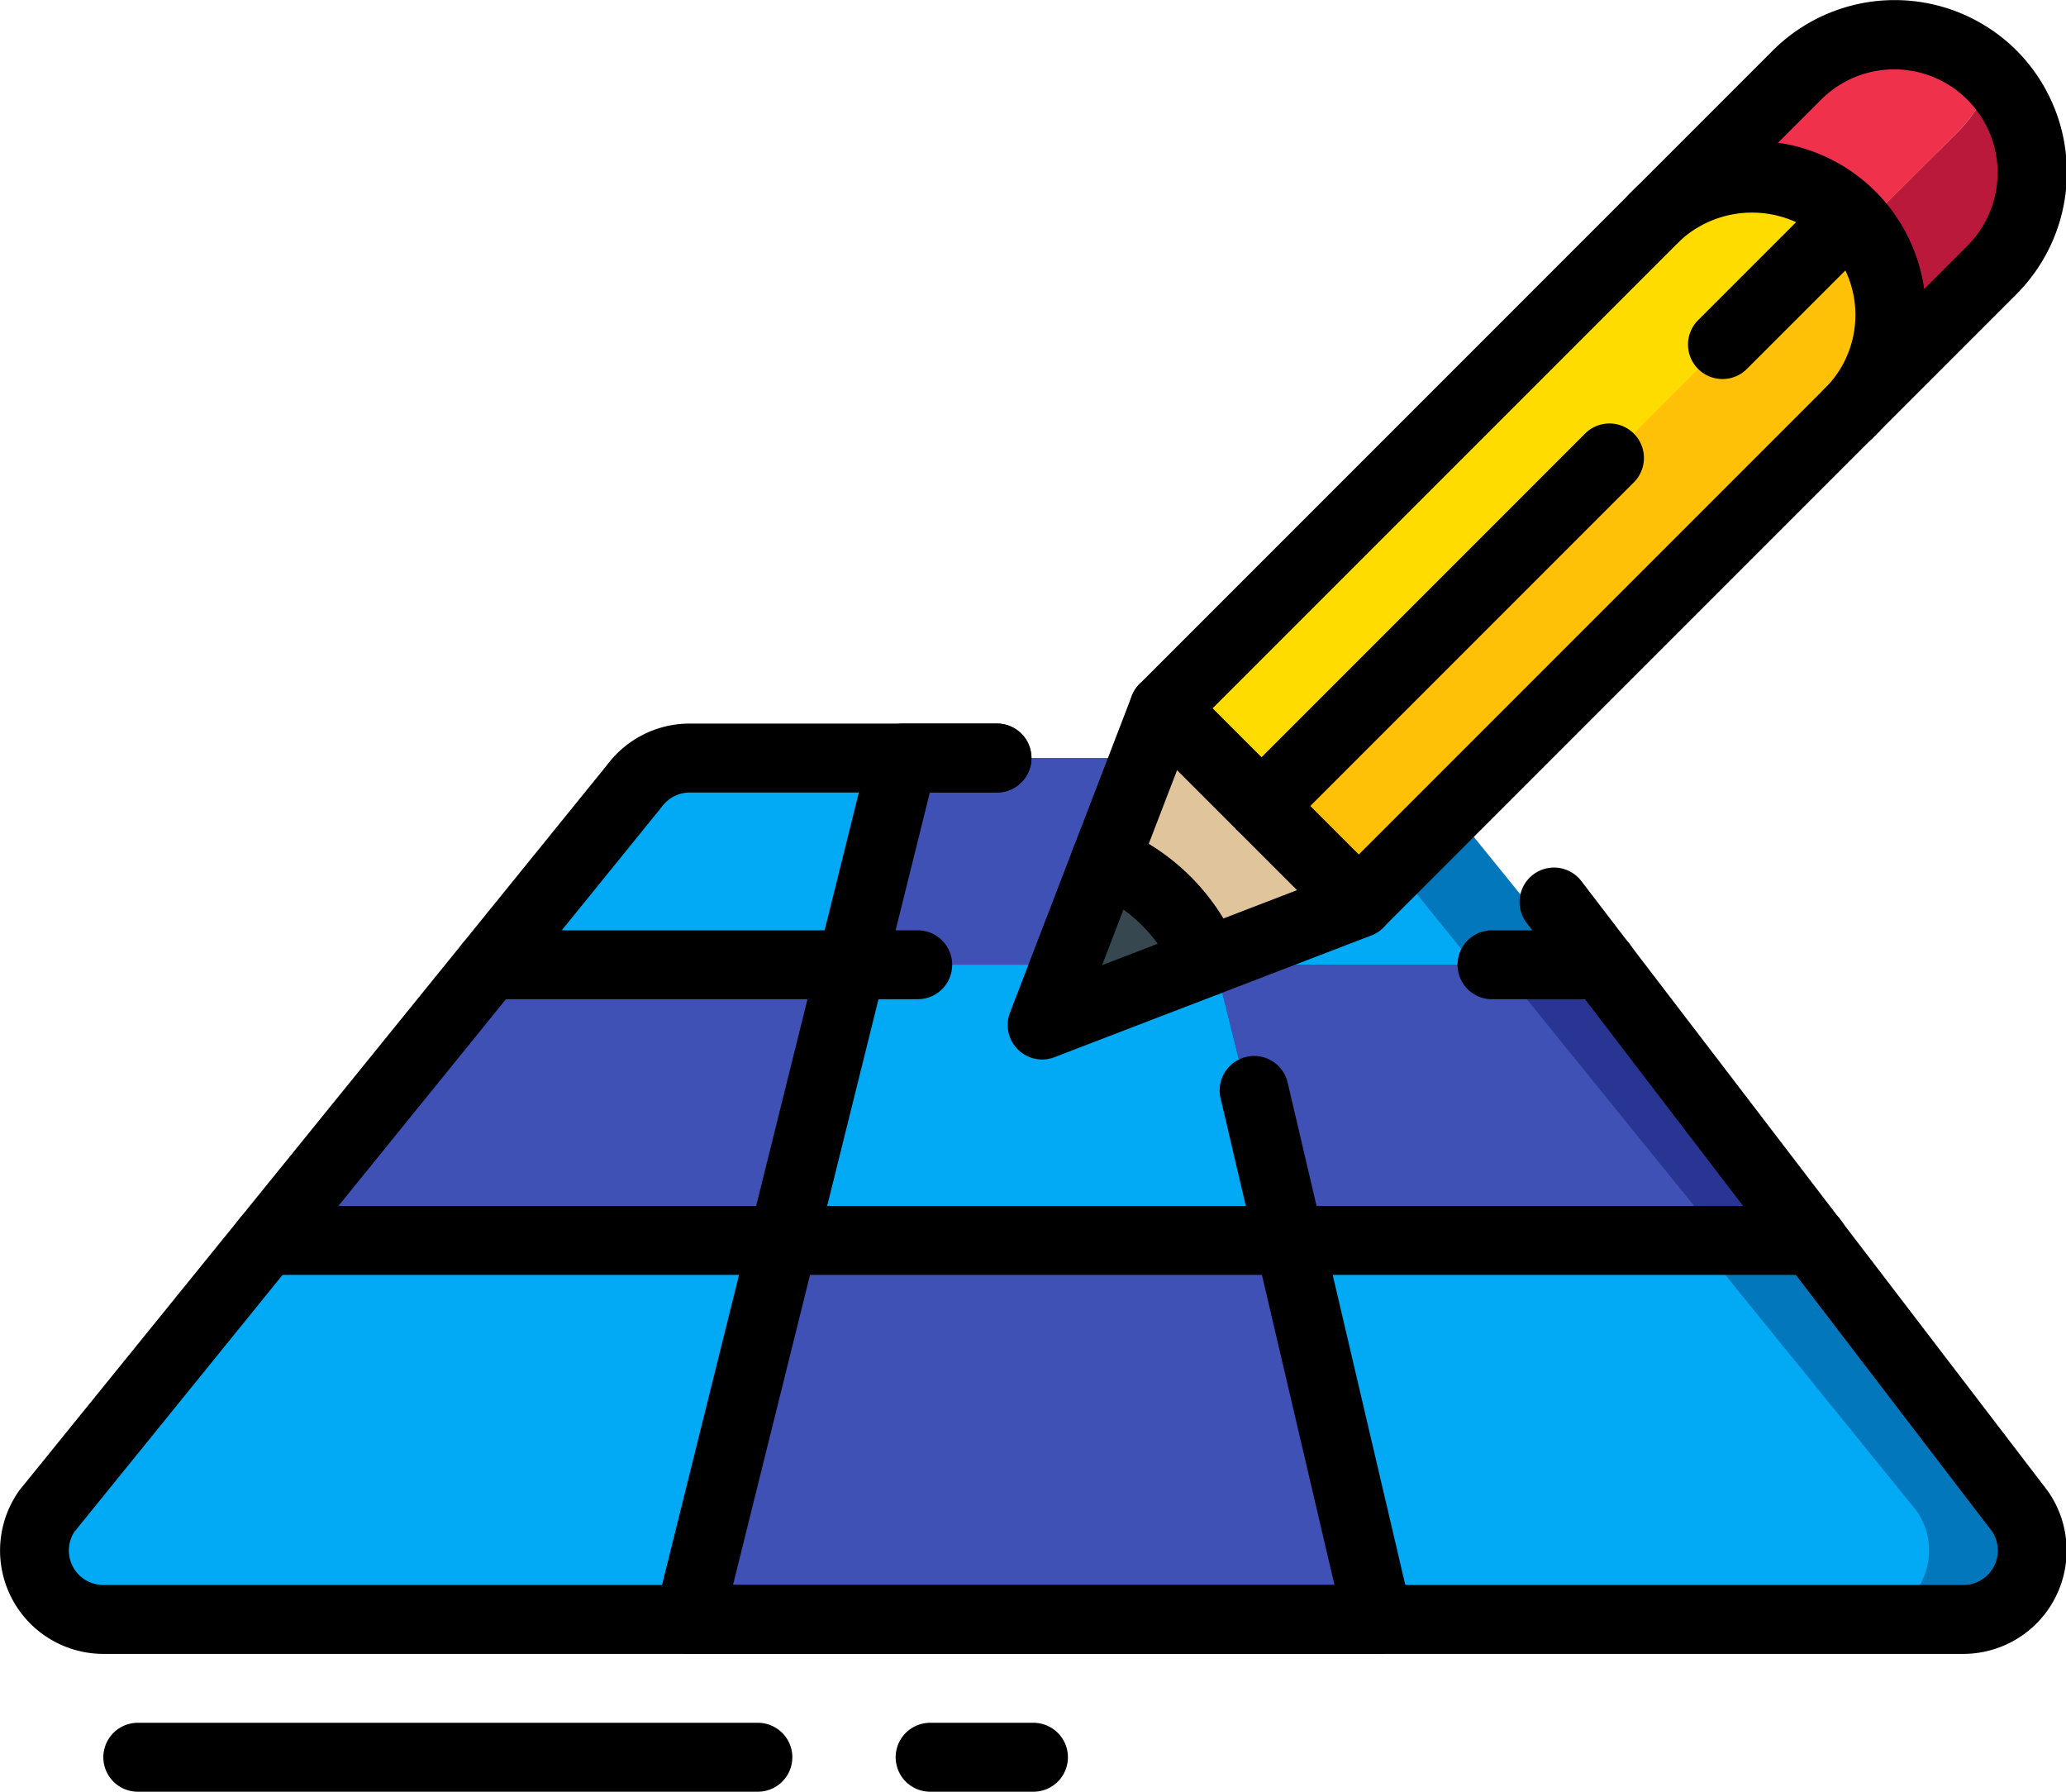 <?xml version="1.0" standalone="no"?><!DOCTYPE svg PUBLIC "-//W3C//DTD SVG 1.1//EN" "http://www.w3.org/Graphics/SVG/1.1/DTD/svg11.dtd"><svg t="1564704772059" class="icon" viewBox="0 0 1181 1024" version="1.1" xmlns="http://www.w3.org/2000/svg" p-id="4920" xmlns:xlink="http://www.w3.org/1999/xlink" width="230.664" height="200"><defs><style type="text/css"></style></defs><path d="M1122.462 925.538H59.077a39.385 39.385 0 0 1-31.902-62.425L152.222 708.923l127.606-157.538 82.511-101.809c7.404-10.24 19.259-16.305 31.902-16.345h393.058c12.642 0.039 24.497 6.105 31.902 16.345L901.711 551.385l127.606 157.538 125.046 154.191A39.385 39.385 0 0 1 1122.462 925.538z" fill="#0377BC" p-id="4921"></path><path d="M1063.385 925.538H59.077a39.385 39.385 0 0 1-31.902-62.425L152.222 708.923l127.606-157.538 82.511-101.809c7.404-10.24 19.259-16.305 31.902-16.345h333.982c12.642 0.039 24.497 6.105 31.902 16.345L842.634 551.385l127.606 157.538 125.046 154.191A39.385 39.385 0 0 1 1063.385 925.538z" fill="#02A9F4" p-id="4922"></path><path d="M486.794 551.385l-39.188 157.538h-295.385l127.606-157.538z" fill="#3F51B5" p-id="4923"></path><path d="M1029.317 708.923h-295.385l-39.188-157.538h206.966z" fill="#283593" p-id="4924"></path><path d="M984.418 708.923H733.932l-39.188-157.538h162.068zM694.745 551.385H486.794l29.342-118.154h149.268zM787.692 925.538H393.846l53.76-216.615h286.326z" fill="#3F51B5" p-id="4925"></path><path d="M776.665 516.135l-86.843 33.477c-5.081-12.623-35.82-1.851-45.076-11.441-10.082-10.437 0.945-40.901-12.82-46.454l33.477-86.843L787.692 393.846l-11.028 122.289z" fill="#DFC49C" p-id="4926"></path><path d="M689.822 549.612l-73.452 28.278a9.846 9.846 0 0 1-12.741-12.741l28.298-73.433c26.388 10.634 47.262 31.508 57.895 57.895z" fill="#37474F" p-id="4927"></path><path d="M1102.769 137.846a249.246 249.246 0 0 1-44.702 96.886c0 0.197 0 0.197-0.197 0.394l-1.182 1.182-280.025 279.828-55.532-55.532-55.729-55.729L945.231 124.849l1.182-1.182c0.197-0.197 0.197-0.197 0.394-0.197C961.182 109.686 1002.732 59.077 1024 59.077c21.662 0 64.394 5.514 78.769 19.692s0 37.415 0 59.077z" fill="#FEC108" p-id="4928"></path><path d="M1057.28 124.258L984.615 196.923l-64.591 64.788-198.892 198.892-55.729-55.729L945.231 124.849l1.182-1.182c0.197-0.197 0.197-0.197 0.394-0.197a78.769 78.769 0 0 1 110.474 0.788z" fill="#FFDC00" p-id="4929"></path><path d="M1138.806 154.191l-80.738 80.542a78.336 78.336 0 0 0 5.12-103.582l55.926-55.729a79.281 79.281 0 0 0 19.692-32.689 78.927 78.927 0 0 1 0 111.458z" fill="#BB193B" p-id="4930"></path><path d="M1138.806 42.732a79.281 79.281 0 0 1-19.692 32.689l-55.926 55.729a64.374 64.374 0 0 0-5.908-6.892 78.769 78.769 0 0 0-110.474-0.788l80.542-80.738c1.182-1.182 2.363-2.166 3.545-3.151a78.769 78.769 0 0 1 107.914 3.151z" fill="#EF314C" p-id="4931"></path><path d="M1063.188 131.151l-24.812 24.812a78.769 78.769 0 0 0 18.905-31.705c2.127 2.166 4.096 4.45 5.908 6.892z" fill="#C81E1E" p-id="4932"></path><path d="M1122.462 945.231H59.077a59.077 59.077 0 0 1-47.892-93.617L347.038 437.169a58.88 58.88 0 0 1 47.262-23.631h175.655a19.692 19.692 0 0 1 0 39.385H394.24a19.889 19.889 0 0 0-15.99 8.271L42.476 875.52A19.692 19.692 0 0 0 59.077 905.846h1063.385a19.692 19.692 0 0 0 16.226-30.661L872.901 527.754a19.692 19.692 0 1 1 31.232-23.985l266.457 348.377A59.077 59.077 0 0 1 1122.462 945.231z" fill="#000000" p-id="4933"></path><path d="M787.692 945.231H393.846a19.692 19.692 0 0 1-19.121-24.438l122.289-492.308A19.692 19.692 0 0 1 516.135 413.538h53.76a19.692 19.692 0 0 1 0 39.385h-38.361l-112.522 452.923h343.828l-64.985-277.662a19.692 19.692 0 1 1 38.341-8.94l70.695 301.844A19.692 19.692 0 0 1 787.692 945.231zM915.889 571.077h-63.015a19.692 19.692 0 0 1 0-39.385h63.015a19.692 19.692 0 0 1 0 39.385z" fill="#000000" p-id="4934"></path><path d="M524.603 571.077H279.828a19.692 19.692 0 0 1 0-39.385h244.775a19.692 19.692 0 0 1 0 39.385zM1036.406 728.615H152.222a19.692 19.692 0 0 1 0-39.385h884.185a19.692 19.692 0 0 1 0 39.385zM776.743 535.887a19.554 19.554 0 0 1-13.922-5.77l-111.399-111.399a19.692 19.692 0 0 1 0-27.845L1013.445 28.83a98.619 98.619 0 0 1 139.264 0 98.619 98.619 0 0 1 0 139.264L790.666 530.117a19.554 19.554 0 0 1-13.922 5.77zM693.169 404.795l83.574 83.574L1124.864 140.249a59.097 59.097 0 0 0-83.574-83.574L693.169 404.795z" fill="#000000" p-id="4935"></path><path d="M595.712 605.519a19.692 19.692 0 0 1-18.373-26.762l69.612-180.972a19.692 19.692 0 1 1 36.766 14.139l-53.721 139.678 139.678-53.721a19.692 19.692 0 1 1 14.139 36.766l-181.031 69.553a19.554 19.554 0 0 1-7.07 1.319z" fill="#000000" p-id="4936"></path><path d="M689.861 569.324a19.692 19.692 0 0 1-18.255-12.268 86.272 86.272 0 0 0-47.124-47.025 19.692 19.692 0 0 1 14.868-36.49 126.129 126.129 0 0 1 68.746 68.746 19.692 19.692 0 0 1-18.235 27.038zM433.231 1024H78.769a19.692 19.692 0 0 1 0-39.385h354.462a19.692 19.692 0 0 1 0 39.385zM590.769 1024h-59.077a19.692 19.692 0 0 1 0-39.385h59.077a19.692 19.692 0 0 1 0 39.385zM721.132 480.295a19.692 19.692 0 0 1-13.922-33.615l198.892-198.892A19.692 19.692 0 0 1 933.947 275.692l-198.892 198.892a19.692 19.692 0 0 1-13.922 5.711zM1056.689 256a19.692 19.692 0 0 1-13.922-33.615l1.182-1.182a59.254 59.254 0 0 0-0.689-83.121A60.849 60.849 0 0 0 960.039 137.846a20.362 20.362 0 0 1-28.298 0.158 18.964 18.964 0 0 1-0.433-27.097l1.477-1.477a98.501 98.501 0 1 1 139.303 139.303l-1.477 1.477a19.692 19.692 0 0 1-13.922 5.79z" fill="#000000" p-id="4937"></path><path d="M984.615 216.615a19.692 19.692 0 0 1-13.922-33.615l72.665-72.665A19.692 19.692 0 1 1 1071.262 138.181l-72.665 72.665A19.692 19.692 0 0 1 984.615 216.615z" fill="#000000" p-id="4938"></path></svg>